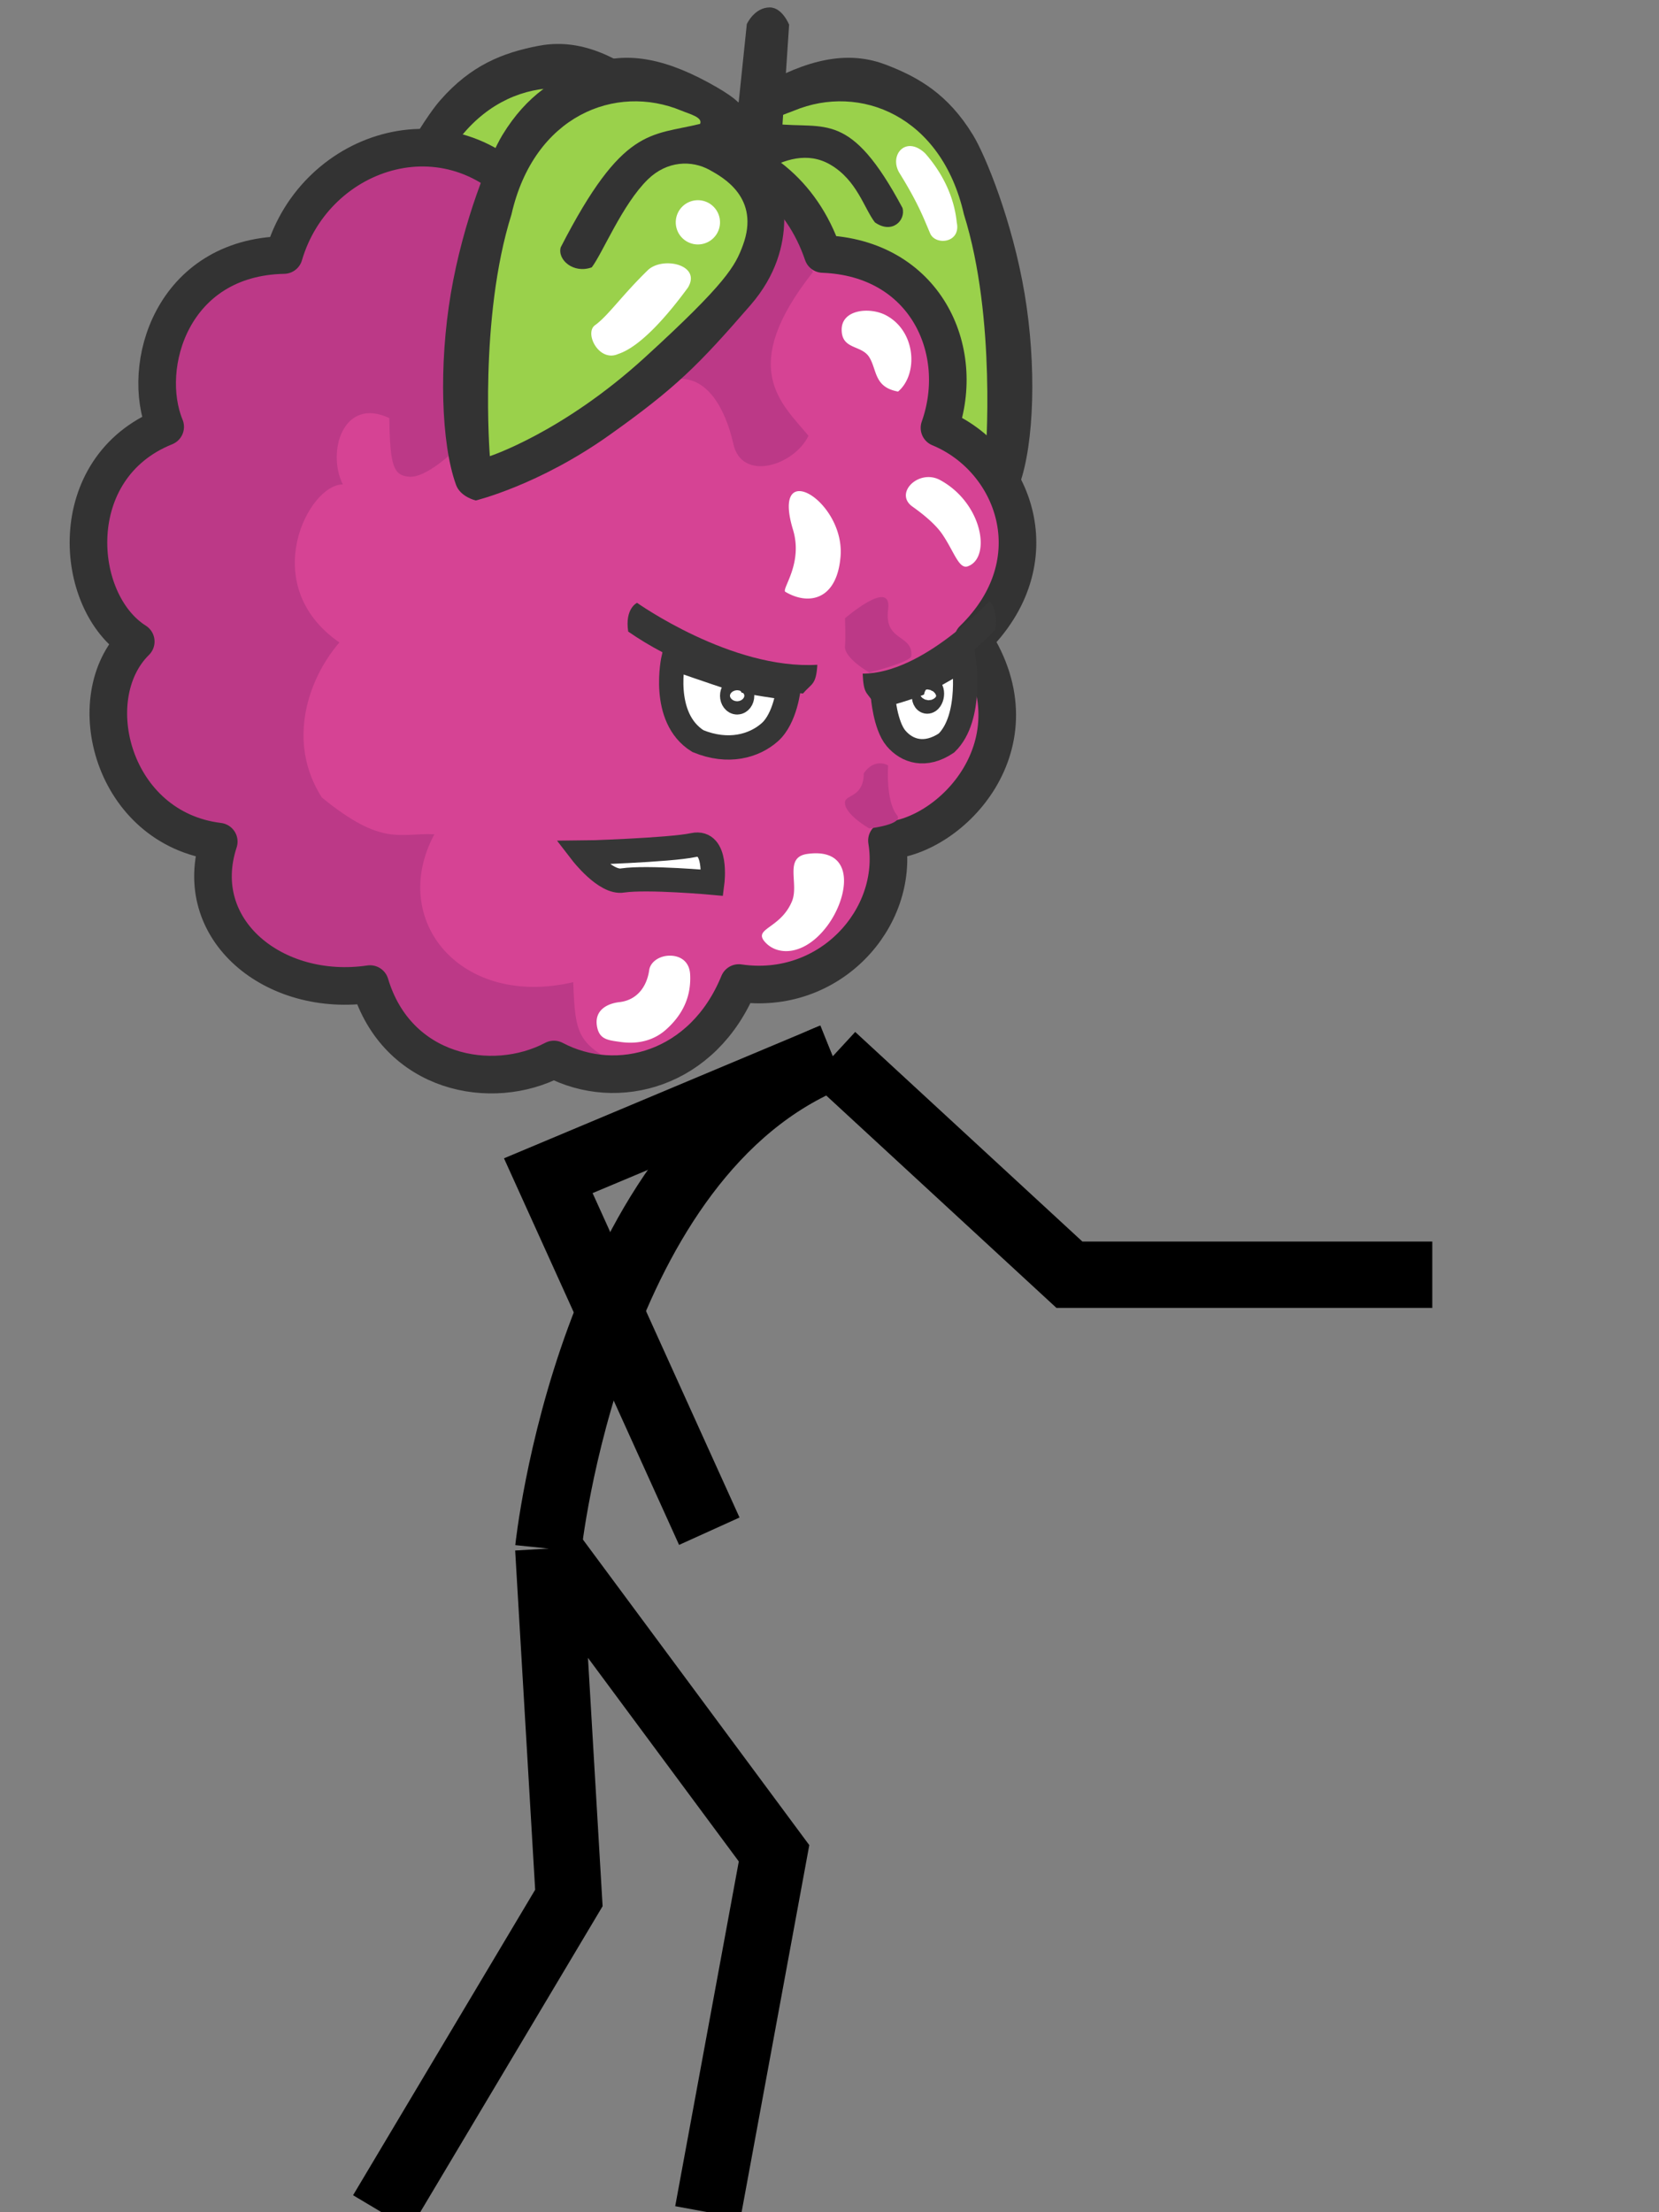 <?xml version="1.0" encoding="utf-8"?>
<!-- Generator: Adobe Illustrator 16.0.0, SVG Export Plug-In . SVG Version: 6.00 Build 0)  -->
<!DOCTYPE svg PUBLIC "-//W3C//DTD SVG 1.1//EN" "http://www.w3.org/Graphics/SVG/1.1/DTD/svg11.dtd">
<svg version="1.1" id="player-model" xmlns="http://www.w3.org/2000/svg" xmlns:xlink="http://www.w3.org/1999/xlink" x="0px"
	 y="0px" width="75px" height="100px" viewBox="0 0 75 100" enable-background="new 0 0 75 100" xml:space="preserve">
<rect x="0" y="0" width="75" height="100" fill="#808080" stroke="none"/>
<svg id="Right" xmlns="http://www.w3.org/2000/svg" width="50" height="100" viewBox="0 500 1000 1000">
  <defs>
    <style>
      .cls-1 {
        fill: #333;
      }

      .cls-1, .cls-2, .cls-3, .cls-4, .cls-5, .cls-6, .cls-7, .cls-8 {
        fill-rule: evenodd;
      }

      .cls-2 {
        fill: #9ad14b;
      }

      .cls-3 {
        fill: #d64394;
      }

      .cls-4 {
        fill: #bc3987;
      }

      .cls-5 {
        fill: none;
        stroke: #333;
        stroke-linecap: round;
        stroke-linejoin: round;
        stroke-width: 34px;
      }

      .cls-6, .cls-8 {
        fill: #fff;
      }

      .cls-6 {
        stroke: #363636;
        stroke-width: 22px;
      }

      .cls-7 {
        fill: #363636;
      }
    </style>
  </defs>
  <g id="leaf">
    <path id="leaves_outline_copy" data-name="leaves outline copy" class="cls-1" d="M903.838,452.459s-57.025-13.748-120.913-59.177c-60.234-42.83-78.451-64.512-127.546-117.495C606.667,223.217,642,129,642,129s6.834-30.111,51.607-54.445,78.077-27.3,107.6-15.975,56.116,26.721,78.556,63.513c11.307,18.54,35.537,77.658,46.613,143.241,10.906,64.573,8.853,135.469-4.659,172.9C917.8,449.282,903.838,452.459,903.838,452.459Z"/>
    <path id="leaves" class="cls-2" d="M891.1,412.4s10.02-124.572-19.562-218.591C851.228,104.357,777.3,75.356,718,100c-7.5,3.119-19.553,6-17,12,45.4,4.984,67.712-12.487,115,76,3.118,11.228-9.457,24.018-25,13-9.892-13.071-16.193-37.942-40-52-20.917-12.351-42.389-4.39-58.756,4.723-11.819,6.582-45.933,25.125-29.837,68.3,6.782,18.191,14.441,33.489,88.623,101.193S891.1,412.4,891.1,412.4Z"/>
  </g>
  <g id="leaf_copy" data-name="leaf copy">
    <path id="leaves_outline" data-name="leaves outline" class="cls-1" d="M318.242,412.5s58.528-3.918,129.172-37.9c66.6-32.042,89.675-48.5,145.559-94.264,79.247-64.9,43.352-135.372,43.352-135.372s-7.022-37.879-47.042-69.426-72.344-40.1-103.356-33.92S426.1,58.476,397.772,90.951C383.5,107.314,349.628,161.49,327.634,224.26c-21.655,61.8-31.606,132.027-24.611,171.2C305.014,407.013,318.242,412.5,318.242,412.5Z"/>
    <path id="leaves-2" data-name="leaves" class="cls-2" d="M337.568,375.174s11.165-124.474,56.2-212.146C428.893,78.289,506.661,62.192,560.943,96.5c6.87,4.343,18.258,9.218,14.728,14.7-45.974,3.29-69.187-9.718-143.071,88.728-4.969,10.539,7.271,25.715,24.646,22.546,11.958-11.212,36.949-51.55,63.35-69.746,20-13.785,42.066-10.672,56.658,1.075,10.538,8.483,41.03,32.522,17.872,72.359-9.756,16.784-19.889,30.569-104.442,84.77S337.568,375.174,337.568,375.174Z"/>
  </g>
  <g id="face">
    <g id="berry">
      <path id="colour" class="cls-3" d="M849.438,386.821c67.972,28.018,102.741,120.827,30.4,191.293,61.266,94.515-19.949,178.531-77.894,181.823C813.564,830.229,749.8,900.825,668,888.728c-31.994,78.431-109.8,99.457-167.187,69.131-56.194,29.6-141.877,13.006-166.237-68.184C247.95,902.464,171.63,840.561,197.79,760.884c-96.277-11.741-126.459-130.308-75.044-180.876-56.573-35.645-65.812-157.016,26.6-194.134-22.65-54.87,6.13-153.269,107.341-155.307,28.452-97.24,155.135-138.506,227.032-42.615,14.565-1.464,20.081.441,35.147,0C568.781,105.479,705.273,115.862,744,229.62,836.178,233.073,874.564,315.993,849.438,386.821Z"/>
      <path id="shade" class="cls-4" d="M306.863,580.855C231.543,528.555,279.219,437.4,310,438c-14.906-29.82.651-79.7,42-60,0.61,43.7,3.852,51.805,18,53s38.6-19.357,56-39c-7.3,8.24,118.638-22.549,184-49,29.068-4.637,45.927,26.712,53,58,7.365,34.849,54.715,20.253,68-7-23.9-29.175-64.925-60.785,4-148-12.679-36.5-36.5-84.46-89-94-51.594-9.376-108.806,26.292-139,57-30.881-27.173-95.273-78.226-159-63-63.127,15.082-90.611,61.411-88,96-82.481-4.694-147.061,63.22-105,147-93.165,11.336-98.809,137.008-18,190-70.734,55.332-26.613,186.105,69,177-26.41,86.32,36.2,135.037,133,126,9.06,30.276,26.221,51.454,45,67,28.075,23.241,74.35,21.737,118-1,11.527,17.414,34.361,17.512,61.859,17.512v-0.731c-40.816-20.936-43.914-27.469-45.543-76.824-101.625,23.731-167.375-55.785-125.582-133.715C361.215,752.773,345.85,765.78,291,721,258.941,670.839,278.434,613.77,306.863,580.855Z"/>
      <path id="outline" class="cls-5" d="M849.438,386.821c67.972,28.018,102.741,120.827,30.4,191.293,61.266,94.515-19.949,178.531-77.894,181.823C813.564,830.229,749.8,900.825,668,888.728c-31.994,78.431-109.8,99.457-167.187,69.131-56.194,29.6-141.877,13.006-166.237-68.184C247.95,902.464,171.63,840.561,197.79,760.884c-96.277-11.741-126.459-130.308-75.044-180.876-56.573-35.645-65.812-157.016,26.6-194.134-22.65-54.87,6.13-153.269,107.341-155.307,28.452-97.24,155.135-138.506,227.032-42.615,14.565-1.464,20.081.441,35.147,0C568.781,105.479,705.273,115.862,744,229.62,836.178,233.073,874.564,315.993,849.438,386.821Z"/>
    </g>
    <g id="leaf-2" data-name="leaf">
      <path id="leaves_outline-2" data-name="leaves outline" class="cls-1" d="M430.162,452.459s57.025-13.748,120.913-59.177c60.234-42.83,80.195-62.947,127.546-117.495S704,165,704,165l9.489-142.657S707.357,6.785,696.068,6.717c-13.962-.084-20.829,15.05-20.829,15.05L667,101s18.166-2.111-26.607-26.445-78.077-27.3-107.6-15.975S476.677,85.3,454.237,122.093c-11.307,18.54-35.537,77.658-46.613,143.241-10.906,64.573-8.853,135.469,4.659,172.9C416.2,449.282,430.162,452.459,430.162,452.459Z"/>
      <path id="leaves-3" data-name="leaves" class="cls-2" d="M442.905,412.4s-10.02-124.572,19.562-218.591C482.772,104.357,556.7,75.356,616,100c7.5,3.119,19.553,6,17,12-44.758,11.008-69.835,2.107-126.029,111.618-3.118,11.228,11.51,24.117,28.1,18.06,9.892-13.071,27.711-57.05,50.659-79.444,17.385-16.965,39.659-17.624,56.026-8.511,11.819,6.582,45.933,25.125,29.837,68.3-6.782,18.191-14.441,33.489-88.623,101.193S442.905,412.4,442.905,412.4Z"/>
    </g>
    <path id="mouth" class="cls-6" d="M627,764c21.988-4.676,17,34,17,34s-58.52-5.293-81-2c-15.57,2.785-37-25-37-25S605.012,768.676,627,764Z"/>
    <g id="eyes">
      <g id="left_eye" data-name="left eye">
        <path id="eyeball" class="cls-6" d="M609,595s41.016,14.387,53,18,51,9,51,9-2.816,27.438-17,40-37.586,19.281-65,8C596.809,648.7,609,595,609,595Z"/>
        <path id="pupil" class="cls-6" d="M666.5,623c2.485,0,4.5,2.686,4.5,6s-2.015,6-4.5,6-4.5-2.686-4.5-6S664.015,623,666.5,623Z"/>
        <path id="eyebrow" class="cls-7" d="M576,545s85.406,60.668,163,56c-1.09,18.57-5.227,16.812-13,26-66.262-6.684-119.645-29.441-158-56C564.793,550.039,576,545,576,545Z"/>
      </g>
      <g id="right_eye" data-name="right eye">
        <path id="eyeball-2" data-name="eyeball" class="cls-6" d="M871.191,595.457s-28.771,16.766-37.178,21.075-35.775,11.959-35.775,11.959,1.976,27.274,11.925,39.014,26.365,17.1,45.6,4.228C879.742,648.448,871.191,595.457,871.191,595.457Z"/>
        <path id="pupil-2" data-name="pupil" class="cls-6" d="M839.028,622.176c1.989-.61,3.6,1.582,3.6,4.9s-1.613,6.494-3.6,7.1-3.6-1.583-3.6-4.9S837.038,622.785,839.028,622.176Z"/>
        <path id="eyebrow-2" data-name="eyebrow" class="cls-7" d="M894.339,543.542S834.429,609.165,780,609c0.764,18.507,3.666,16.509,9.119,25.246,46.48-10.529,83.927-36.384,110.832-65.169C902.2,547.93,894.339,543.542,894.339,543.542Z"/>
      </g>
      <path id="brow" class="cls-4" d="M764,584c0.738-6.746,0-25,0-25s42.895-37.188,39-8,22.684,22.434,21,42c-0.688,5.617-38,15-38,15S762.82,594.786,764,584Zm0,141c0.738-6.746,16.9-4.134,17-26,10.285-14.414,22-7,22-7s-2.426,31.895,8,45c6.632,8.337-25,12-25,12S762.82,735.786,764,725Z"/>
    </g>
    <path id="highlights" class="cls-8" d="M760,503c-3.245,39.9-29.141,44.471-50,32-3.349-2.708,16.263-25.527,7-56.088C696.749,412.109,763.991,453.014,760,503Zm115,9c21.5-7.56,13.5-57.107-25-78-19.215-10.429-41.957,11.934-25,24,6.791,4.832,19.918,14.6,27,25C862.6,498.574,866.979,514.82,875,512ZM812,354c18.4-15.594,16.379-54.566-11-69-14.383-7.582-40-5.414-40,13s17.953,13.57,25,25S790.18,350.1,812,354ZM692,852c11.9,12.789,36.2,11.5,56-15s25.98-71.082-18-65c-21.571,2.983-7.211,26.922-14,43C705.413,840.073,680.1,839.211,692,852ZM540,929c2.379,10.891,10.057,11.441,21,13,16.457,2.344,30.478-1.682,41-11,16.908-14.972,22.922-32.027,22-50-0.623-12.156-9.395-17.266-19-17-8.992.249-16.938,5.616-18,13-2.271,15.8-11.616,27.275-27,29C549.643,907.161,536.508,913.012,540,929ZM841,211c4.85,11.262,28.058,8.762,24.06-9.888-2.341-23.445-13.152-45.014-28.543-62.445C819.118,122.1,803.778,139.984,813,156,830.551,184.248,835.255,197.662,841,211ZM631,181a20,20,0,1,1-20,20A20,20,0,0,1,631,181ZM538,294c-9.963,7.147,3.636,33.895,21,26,22.4-7.3,49.266-41.237,63-60,12.46-20.54-22.327-28.435-36-16C562.16,267.188,549.8,285.535,538,294Z"/>
  </g>
</svg>

<path fill="none" stroke="#000000" stroke-width="3" stroke-miterlimit="10" d="M37.645,47.75C26.642,52.15,24.787,70,24.787,70"/>
<polyline fill="none" stroke="#000000" stroke-width="3" stroke-miterlimit="10" points="24.787,70 25.718,85.795 17.25,100 "/>
<polyline fill="none" stroke="#000000" stroke-width="3" stroke-miterlimit="10" points="24.787,70 34.993,83.775 32,100 "/>
<polyline fill="none" stroke="#000000" stroke-width="3" stroke-miterlimit="10" points="37.645,47.75 24.787,53.146 32.066,69.216 
	"/>
<polyline fill="none" stroke="#000000" stroke-width="3" stroke-miterlimit="10" points="37.645,47.75 48.347,57.623 64.751,57.623 
	"/>
</svg>
